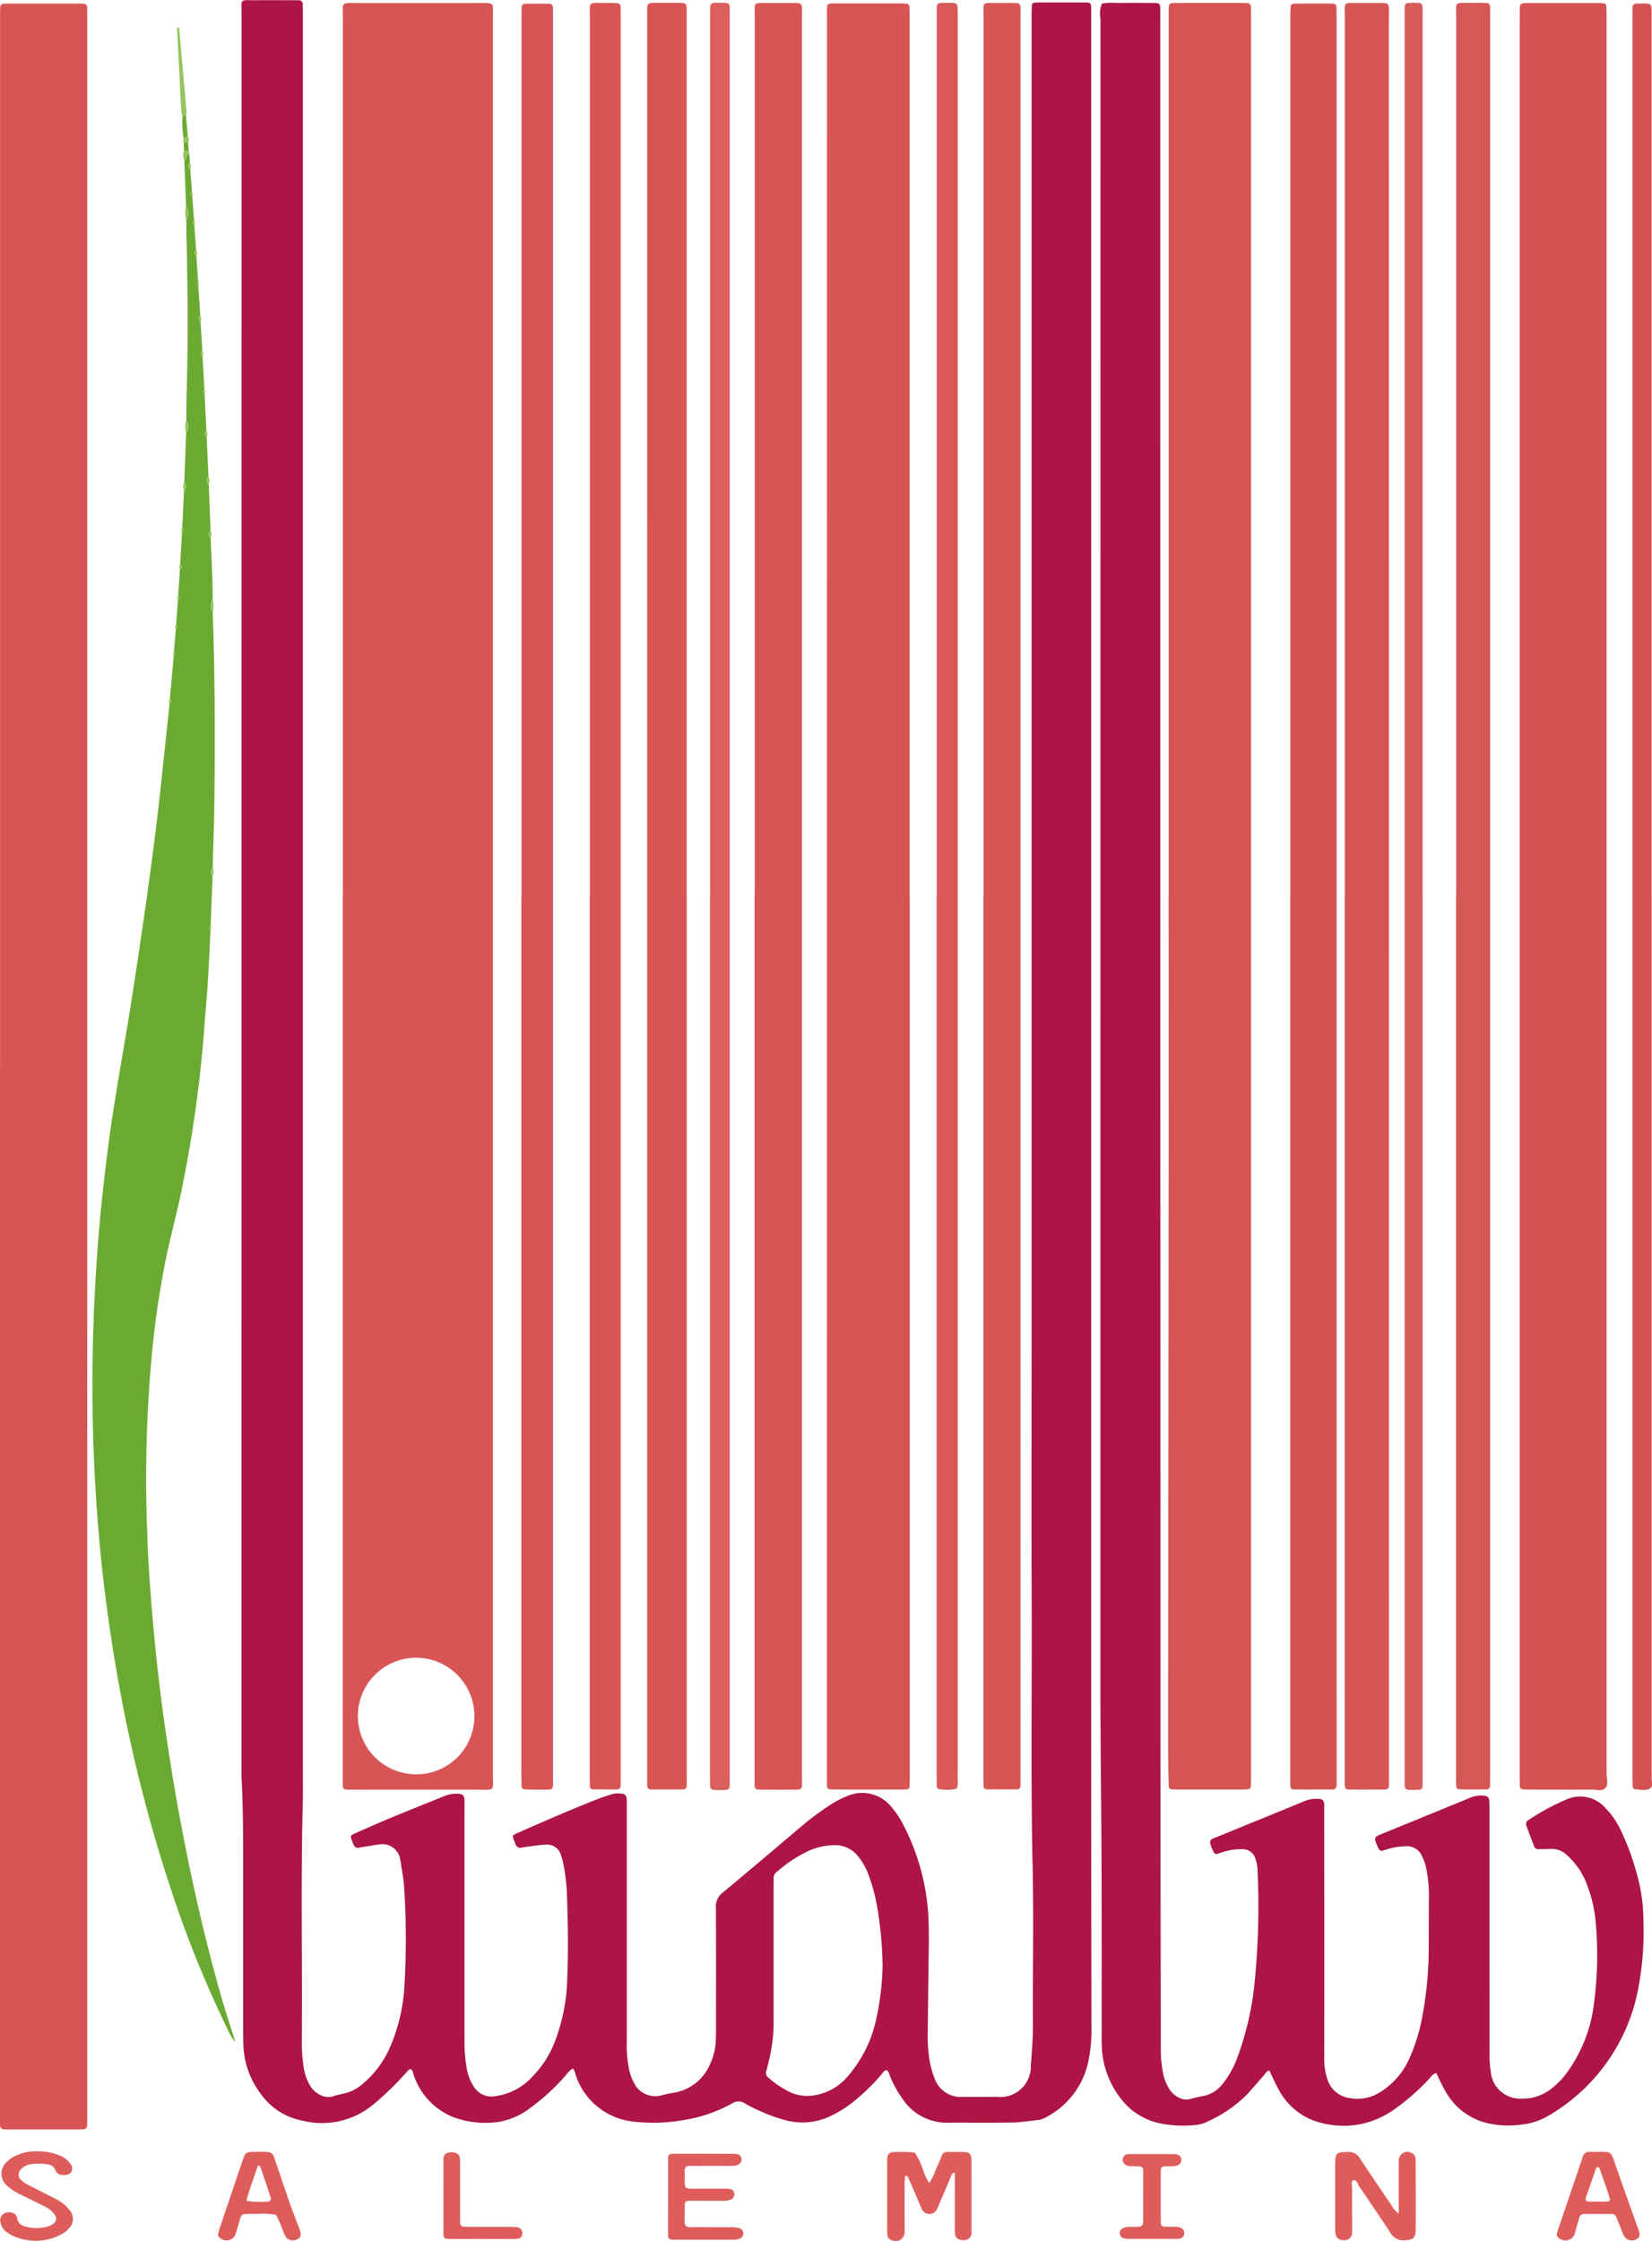<svg xmlns="http://www.w3.org/2000/svg" width="131.746" height="178.695" viewBox="0 0 131.746 178.695">
  <g id="Group_1938" data-name="Group 1938" transform="translate(-804.751 -402.988)">
    <path id="Path_2987" data-name="Path 2987" d="M845.664,549.348a2.562,2.562,0,0,1,.266-.154c2.205-.969,4.409-1.94,6.655-2.811.28-.109.572-.187.854-.293a1.881,1.881,0,0,1,.729-.088c.428.012.547.119.568.525.011.219,0,.438,0,.657v18.573a9.557,9.557,0,0,0,.175,2.206,3.989,3.989,0,0,0,.588,1.433,1.9,1.9,0,0,0,1.882.708c.347-.078.691-.177,1.042-.228a3.812,3.812,0,0,0,3-2.4,4.543,4.543,0,0,0,.41-1.75c.016-.383.019-.767.019-1.15,0-3.15.01-6.3-.009-9.451a1.365,1.365,0,0,1,.524-1.2c2.131-1.764,4.233-3.563,6.349-5.345a21.353,21.353,0,0,1,2.174-1.618,7.173,7.173,0,0,1,1.375-.732,2.99,2.99,0,0,1,3.57.839,7.26,7.26,0,0,1,.992,1.505,18.009,18.009,0,0,1,1.953,7.072c.037.795.054,1.587.043,2.382-.036,2.356-.059,4.711-.086,7.067a11.5,11.5,0,0,0,.179,2.371,7.187,7.187,0,0,0,.368,1.259,2.209,2.209,0,0,0,2.232,1.473c.85.005,1.7,0,2.548,0l.246,0a2.432,2.432,0,0,0,2.649-2.524c.089-1.117.173-2.236.167-3.362-.022-4.192.066-8.384-.026-12.574-.154-7.01-.044-14.019-.073-21.029-.029-7.04-.006-14.08-.006-21.12V425.358q0-10.52,0-21.038,0-.451.02-.9a.222.222,0,0,1,.207-.216,1.659,1.659,0,0,1,.244-.018c1.26,0,2.52-.005,3.781,0,.463,0,.489.039.5.532.005.192,0,.384,0,.576q0,67.182,0,134.363,0,12.943.019,25.886a12.387,12.387,0,0,1-.221,2.7,6.517,6.517,0,0,1-3.27,4.506,1.967,1.967,0,0,1-.761.294c-.708.07-1.414.186-2.123.2-1.671.03-3.342,0-5.013.013a4.243,4.243,0,0,1-3.648-1.86,9.06,9.06,0,0,1-1-1.786c-.083-.191-.093-.436-.32-.55-.231.069-.325.281-.466.439a17.135,17.135,0,0,1-2.187,2.106,9.319,9.319,0,0,1-1.735,1.09,5.149,5.149,0,0,1-3.676.355,11.88,11.88,0,0,1-1.855-.656,12.824,12.824,0,0,1-1.324-.654.922.922,0,0,0-1.055-.022,11.768,11.768,0,0,1-3.945,1.339,13.828,13.828,0,0,1-3.929.111,5.441,5.441,0,0,1-4.6-3.717c-.07-.176-.074-.379-.241-.518a2.085,2.085,0,0,0-.571.568,17.5,17.5,0,0,1-2.777,2.553,5.714,5.714,0,0,1-2.6,1.144,7.4,7.4,0,0,1-3.558-.38,5.451,5.451,0,0,1-3.084-3.127c-.076-.175-.12-.364-.184-.544-.058-.161-.2-.208-.3-.1-.172.176-.335.36-.5.542a23.044,23.044,0,0,1-2.32,2.207,6.376,6.376,0,0,1-5.633,1.3,5.259,5.259,0,0,1-3.322-2.1,6.817,6.817,0,0,1-1.41-3.875c-.011-.41-.022-.821-.022-1.232q0-6.985,0-13.97c0-2.055-.021-4.109-.126-6.161-.016-.3-.006-.6-.006-.9q0-69.852.005-139.7c0-1.355-.193-1.136,1.184-1.152.931-.011,1.862,0,2.794,0q.287,0,.575.005a.291.291,0,0,1,.32.3c.016.273.015.547.015.821q0,13.518,0,27.037,0,56.209,0,112.421c0,1.1.018,2.192-.009,3.287-.158,6.3-.025,12.6-.073,18.9a13.316,13.316,0,0,0,.133,1.965,4.072,4.072,0,0,0,.478,1.475,1.962,1.962,0,0,0,.877.837,1.384,1.384,0,0,0,.958.11,7.463,7.463,0,0,1,.793-.209,3.4,3.4,0,0,0,1.723-.89,7.869,7.869,0,0,0,2.07-2.827,14.2,14.2,0,0,0,1.15-4.85,63.823,63.823,0,0,0-.021-7.884c-.034-.654-.172-1.3-.263-1.952a2.034,2.034,0,0,0-.046-.242,1.429,1.429,0,0,0-1.73-1.231c-.272.02-.541.079-.812.122-.243.039-.488.071-.728.122a.356.356,0,0,1-.453-.242c-.031-.076-.061-.152-.093-.228-.2-.456-.19-.492.235-.681.876-.388,1.75-.779,2.635-1.147,1.44-.6,2.887-1.181,4.333-1.764a2.651,2.651,0,0,1,1.279-.237c.31.032.432.145.45.468.013.246.005.493.005.739q0,9.246,0,18.491a12.7,12.7,0,0,0,.151,2.045,4.023,4.023,0,0,0,.586,1.609,1.674,1.674,0,0,0,1.756.76,4.9,4.9,0,0,0,2.965-1.6,8.086,8.086,0,0,0,1.809-2.908,14.934,14.934,0,0,0,.923-4.737c.094-2.217.069-4.437-.015-6.655a15.288,15.288,0,0,0-.29-2.61,6.748,6.748,0,0,0-.191-.713,1.139,1.139,0,0,0-1.184-.829,9.278,9.278,0,0,0-1.06.106c-.3.036-.6.081-.893.13a.4.4,0,0,1-.5-.313C845.781,549.785,845.631,549.61,845.664,549.348Zm29.472,10.446a29.881,29.881,0,0,0-.419-4.681,14.2,14.2,0,0,0-.728-2.689,4.967,4.967,0,0,0-.867-1.48,2.3,2.3,0,0,0-1.808-.819,5.176,5.176,0,0,0-2.218.52,10.948,10.948,0,0,0-2.38,1.6.637.637,0,0,0-.275.559c.014.191,0,.384,0,.575q0,5.3,0,10.6a12.9,12.9,0,0,1-.184,2.453c-.108.564-.238,1.124-.383,1.679a.431.431,0,0,0,.11.512,7.881,7.881,0,0,0,1.762,1.194,3.3,3.3,0,0,0,1.921.257,4.345,4.345,0,0,0,2.667-1.489,10.174,10.174,0,0,0,2.274-4.5A21.659,21.659,0,0,0,875.136,559.794Z" fill="#ac1545"/>
    <path id="Path_2988" data-name="Path 2988" d="M832.093,474.439q0-35.007,0-70.014c0-1.307-.19-1.2,1.164-1.2q4.89,0,9.779,0c1.162,0,1.024-.026,1.024,1.018q0,44.088,0,88.175,0,26.049,0,52.1c0,1.352.183,1.175-1.169,1.179-3.232.007-6.464,0-9.7,0-.192,0-.384,0-.576,0-.508-.014-.523-.026-.535-.5-.007-.246,0-.493,0-.739V474.439Zm10.489,65.433a4.646,4.646,0,1,0-4.688,4.6A4.617,4.617,0,0,0,842.582,539.872Z" fill="#d95555"/>
    <path id="Path_2989" data-name="Path 2989" d="M919.287,568.293c-.3.094-.424.321-.591.494a17.277,17.277,0,0,1-2.581,2.282,7.181,7.181,0,0,1-2.815,1.291,7.051,7.051,0,0,1-3.879-.31,5.313,5.313,0,0,1-2.732-2.5c-.261-.474-.476-.974-.71-1.46-.23.043-.3.241-.426.38-.454.512-.895,1.036-1.359,1.539a10.47,10.47,0,0,1-3.167,2.166,2.407,2.407,0,0,1-.861.252,9.194,9.194,0,0,1-3.1-.164,5.257,5.257,0,0,1-2.853-1.832,7.2,7.2,0,0,1-1.6-4.4c-.009-.383,0-.767,0-1.15-.012-6.081.01-12.162-.049-18.242-.031-3.15-.055-6.3-.055-9.449q0-66.355.005-132.711a2.078,2.078,0,0,1,.11-1.2,4.038,4.038,0,0,1,1.14-.054q1.521-.014,3.041,0c.419,0,.462.056.474.483.008.274,0,.548,0,.822q0,67.958.016,135.915.008,12.94.03,25.882a9.685,9.685,0,0,0,.175,1.96,3.733,3.733,0,0,0,.464,1.222,1.836,1.836,0,0,0,.989.822,1.122,1.122,0,0,0,.72.036,9.9,9.9,0,0,1,1.039-.241,2.569,2.569,0,0,0,1.56-.987,7.687,7.687,0,0,0,1.156-2.071,24.224,24.224,0,0,0,1.326-5.493,61.371,61.371,0,0,0,.291-9.352,3.3,3.3,0,0,0-.185-1.045,1.037,1.037,0,0,0-.984-.733,4.559,4.559,0,0,0-1.46.188c-.185.047-.365.115-.547.177a.25.25,0,0,1-.331-.151,4.082,4.082,0,0,1-.232-.525c-.108-.33-.036-.457.257-.572.968-.38,1.926-.784,2.889-1.177,1.444-.59,2.893-1.169,4.329-1.775a2.552,2.552,0,0,1,1.205-.168.349.349,0,0,1,.359.37c.014.163.009.328.009.492q.006,6.2.011,12.408c0,2.465-.008,4.93-.006,7.394a5,5,0,0,0,.255,1.7,2.172,2.172,0,0,0,1.882,1.5,3.318,3.318,0,0,0,2.286-.467,6,6,0,0,0,2.283-2.523,14.434,14.434,0,0,0,1.141-3.671,29.806,29.806,0,0,0,.485-5.146c.007-1.534.008-3.067.017-4.6a10.6,10.6,0,0,0-.194-1.8,3.778,3.778,0,0,0-.355-1.089,1.3,1.3,0,0,0-1.31-.8,5.459,5.459,0,0,0-1.686.311c-.3.108-.385.057-.518-.217-.048-.1-.09-.2-.129-.3-.174-.452-.141-.541.328-.733,2.405-.987,4.814-1.964,7.217-2.956a2.251,2.251,0,0,1,1.126-.126.346.346,0,0,1,.322.321,4.552,4.552,0,0,1,.026.573q0,5.916,0,11.833,0,4.026.008,8.053a8,8,0,0,0,.095,1.227,2.346,2.346,0,0,0,2.482,2.137,3.639,3.639,0,0,0,2.3-.751,6.407,6.407,0,0,0,1.455-1.551,11.678,11.678,0,0,0,1.991-5.243,29.612,29.612,0,0,0,.159-6.312,10.988,10.988,0,0,0-.8-3.424,5.846,5.846,0,0,0-1.505-2.127,1.759,1.759,0,0,0-1.259-.506c-.328.011-.656.016-.984.025a.35.35,0,0,1-.384-.237c-.2-.538-.409-1.073-.606-1.612a.374.374,0,0,1,.178-.489,18.3,18.3,0,0,1,3.031-1.634,2.656,2.656,0,0,1,3.022.622,6.406,6.406,0,0,1,1.235,1.731,19.837,19.837,0,0,1,1.339,3.612,13.424,13.424,0,0,1,.518,3.564,24.591,24.591,0,0,1-.489,5.96,14.939,14.939,0,0,1-7.309,9.867,5.186,5.186,0,0,1-1.955.578,7.241,7.241,0,0,1-2.451-.068,5.138,5.138,0,0,1-3.555-2.55C919.768,569.326,919.551,568.821,919.287,568.293Z" fill="#ac1545"/>
    <path id="Path_2990" data-name="Path 2990" d="M804.756,488.057V404.481c0-.3,0-.6.012-.9a.291.291,0,0,1,.313-.3c.137-.007.274-.009.411-.009q2.753,0,5.506,0c.137,0,.274,0,.41.011a.289.289,0,0,1,.293.322q.008.411.007.822,0,19.434,0,38.87,0,64.1,0,128.2c0,.328,0,.657-.01.985a.294.294,0,0,1-.316.3c-.136.006-.273.008-.41.009H805.47c-.137,0-.274,0-.411-.011a.3.3,0,0,1-.3-.323c-.012-.246-.012-.493-.012-.739V488.057Z" fill="#d95555"/>
    <path id="Path_2991" data-name="Path 2991" d="M925.948,474.494v-70.02c0-.3.006-.6.008-.9a.3.3,0,0,1,.291-.328,3.491,3.491,0,0,1,.409-.019q2.794,0,5.589,0a2.668,2.668,0,0,1,.409.026.239.239,0,0,1,.206.224c.015.273.016.547.016.821q0,20.668,0,41.338,0,49.392,0,98.784c0,.4.187.89-.124,1.177-.271.251-.734.09-1.111.093-1.589.01-3.178,0-4.767,0-.219,0-.438,0-.657-.013a.249.249,0,0,1-.257-.259c-.01-.273-.014-.547-.014-.821q0-26.175,0-52.351V474.494Z" fill="#d55252"/>
    <path id="Path_2992" data-name="Path 2992" d="M897.953,474.438V404.347c0-.247-.006-.493.005-.74.013-.294.091-.375.409-.38.712-.01,1.424-.005,2.136-.006q1.562,0,3.123,0c.191,0,.384,0,.574.014a.3.3,0,0,1,.313.312c.01.273.011.547.011.821q0,29.95,0,59.9,0,40.14,0,80.28c0,.3-.006.6-.021.9a.225.225,0,0,1-.209.214,3.1,3.1,0,0,1-.409.023q-2.67,0-5.341,0c-.109,0-.219-.005-.328-.01a.242.242,0,0,1-.258-.254c-.02-.711-.045-1.422-.046-2.133q-.009-3.7,0-7.4.018-17.912.035-35.823.009-12.819,0-25.637Z" fill="#d65453"/>
    <path id="Path_2993" data-name="Path 2993" d="M877.3,474.486v69.921c0,.3.005.6-.006.9-.011.32-.059.373-.4.375-1.4.007-2.793.005-4.19.005-.548,0-1.095,0-1.643-.007-.282-.005-.344-.07-.358-.333-.01-.219-.006-.438-.006-.658q0-70.209.005-140.418c0-1.115-.107-1.007,1.017-1.01,1.561-.005,3.123,0,4.684,0,.218,0,.437.009.655.025a.219.219,0,0,1,.213.207c.018.246.024.492.024.738q0,7.355,0,14.708v55.543Z" fill="#d75354"/>
    <path id="Path_2994" data-name="Path 2994" d="M864.942,474.4q0-35.046,0-70.091c0-1.21-.164-1.077,1.1-1.085.74,0,1.479-.007,2.219.006.365.007.432.086.447.437.008.219,0,.438,0,.657q0,70.09,0,140.182c0,1.357.184,1.177-1.16,1.189-.767.007-1.533,0-2.3-.006a.277.277,0,0,1-.314-.294q-.008-.453-.008-.9V474.4Z" fill="#d85555"/>
    <path id="Path_2995" data-name="Path 2995" d="M821.553,445.893c.05,1.645.177,3.287.15,4.935a.854.854,0,0,0,.017.983c.162,4.883.187,9.768.134,14.653-.021,1.91-.09,3.82-.137,5.729a.452.452,0,0,0-.012.654l-.155,3.949c-.142.105-.154.213-.009.325-.067,1.34-.122,2.681-.205,4.02-.067,1.093-.167,2.184-.255,3.275a101.782,101.782,0,0,1-1.987,14.14c-.34,1.522-.732,3.033-1.058,4.558a71.854,71.854,0,0,0-1.1,7.138,106.735,106.735,0,0,0-.444,14.936c.065,2.217.223,4.43.412,6.641.2,2.32.442,4.635.743,6.943q.585,4.479,1.4,8.922c.705,3.823,1.523,7.621,2.5,11.385.521,2.014,1.081,4.016,1.741,5.99.074.224.136.452.229.763a4.075,4.075,0,0,1-.633-1.063,88.69,88.69,0,0,1-4.571-11.337,118.571,118.571,0,0,1-4.008-15.739q-.879-4.769-1.407-9.586a137.964,137.964,0,0,1-.744-17.638q.086-4.11.4-8.206c.217-2.813.527-5.615.9-8.412.456-3.42,1.1-6.809,1.645-10.215.432-2.7.834-5.411,1.222-8.121q.489-3.414.911-6.837c.211-1.684.381-3.373.563-5.061.165-1.524.323-3.049.483-4.574.14-.1.168-.208.021-.326l.309-3.454c.14-.1.167-.21.019-.327l.149-1.811c.141-.1.163-.21.017-.326l.149-1.975c.142-.1.161-.211.014-.326l.148-2.139c.141-.1.161-.212.013-.327l.154-2.633c.142-.1.157-.212.01-.326l.149-2.96a.45.45,0,0,0,.018-.655q.072-1.974.146-3.947a.851.851,0,0,0,.017-.985c.008-.763,0-1.527.025-2.289.126-4.172.089-8.343-.019-12.515-.01-.381,0-.763-.006-1.144a1.138,1.138,0,0,0-.02-1.149l-.141-3.619c.184-.151.1-.49.39-.566l.056.737a.3.3,0,0,0,.025.491l.144,1.81c-.15.116-.125.224.017.327l.148,1.974c-.151.116-.126.224.015.327l.145,1.975a.3.3,0,0,0,.022.49l.147,2.139c-.15.115-.128.223.014.327l.149,2.3a.3.3,0,0,0,.019.491l.144,2.3a.3.3,0,0,0,.019.49l.149,2.632c-.148.114-.13.223.012.326q.075,1.48.151,2.962a.3.3,0,0,0,.015.49l.147,3.126a.451.451,0,0,0,.018.655q.073,1.809.146,3.619A.451.451,0,0,0,821.553,445.893Z" fill="#6baa32"/>
    <path id="Path_2996" data-name="Path 2996" d="M912,474.406q0-35.043,0-70.085c0-1.22-.158-1.1,1.087-1.1.657,0,1.315-.006,1.972.005.357.005.437.091.455.433.01.219,0,.438,0,.657q0,70.125.01,140.251c0,.273,0,.547-.012.821a.285.285,0,0,1-.314.3c-.958,0-1.917.006-2.875,0-.243,0-.316-.1-.326-.372s-.006-.547-.006-.821q0-29.7,0-59.4V474.406Z" fill="#d65655"/>
    <path id="Path_2997" data-name="Path 2997" d="M907.652,474.41q0-35,0-70.007,0-.452.026-.9a.225.225,0,0,1,.212-.211,1,1,0,0,1,.162-.02c.959,0,1.917-.007,2.876,0,.326,0,.391.073.407.378.012.219.007.438.007.657q0,70.173.005,140.344c0,.246,0,.493-.008.739a.279.279,0,0,1-.316.295c-1.013,0-2.027.005-3.04,0-.257,0-.32-.08-.331-.362s-.006-.547-.006-.821V474.41Z" fill="#d55252"/>
    <path id="Path_2998" data-name="Path 2998" d="M859.52,474.483v70c0,.3,0,.6-.008.9a.279.279,0,0,1-.314.3c-.822,0-1.643.008-2.465,0-.274,0-.348-.079-.362-.33-.012-.219-.008-.438-.008-.657q0-70.25.005-140.5c0-1.041-.1-.982.969-.981.575,0,1.151-.007,1.726.006.368.009.435.084.449.433.009.219,0,.438,0,.657v70.167Z" fill="#d85555"/>
    <path id="Path_2999" data-name="Path 2999" d="M883.189,474.495q0-35.046,0-70.093c0-1.344-.191-1.168,1.169-1.182.466,0,.932-.005,1.4.011.295.01.37.1.383.412.009.219,0,.438,0,.657q0,70.176,0,140.351c0,.246,0,.493-.009.739,0,.151-.073.279-.233.281q-1.231.013-2.463,0a.242.242,0,0,1-.247-.265c-.009-.3-.012-.6-.012-.9V474.495Z" fill="#d85555"/>
    <path id="Path_3000" data-name="Path 3000" d="M920.877,474.409q0-35.008,0-70.017c0-1.328-.182-1.165,1.179-1.176.384,0,.768-.006,1.151.005.3.01.37.085.384.4.008.191,0,.383,0,.575q0,70.223,0,140.445c0,.246,0,.493-.009.739a.284.284,0,0,1-.313.3c-.712,0-1.424.005-2.136-.005a.254.254,0,0,1-.254-.268c-.009-.246-.014-.493-.014-.739q0-27.243,0-54.485V474.409Z" fill="#d65856"/>
    <path id="Path_3001" data-name="Path 3001" d="M851.794,474.5q0-35.087,0-70.174c0-1.236-.156-1.1,1.081-1.106.356,0,.713,0,1.068.018a.294.294,0,0,1,.3.317c.005.246.009.492.009.739q0,36.73,0,73.461,0,33.4,0,66.806,0,.41-.007.821a.28.28,0,0,1-.31.3q-.943,0-1.889-.008a.244.244,0,0,1-.252-.261c-.009-.274-.012-.548-.012-.822q0-26.624,0-53.247,0-8.423,0-16.845Z" fill="#d95555"/>
    <path id="Path_3002" data-name="Path 3002" d="M846.341,474.5q0-35.008,0-70.016c0-.3,0-.6.011-.9a.287.287,0,0,1,.313-.3q.945-.006,1.889,0c.2,0,.29.13.293.32.006.3.008.6.008.9q0,60.36,0,120.719,0,9.738,0,19.476c0,1.115.12.987-1.023.995-.411,0-.821-.005-1.232-.016a.245.245,0,0,1-.253-.261c-.011-.3-.014-.6-.014-.9q0-35.007,0-70.015Z" fill="#d85555"/>
    <path id="Path_3003" data-name="Path 3003" d="M879.455,474.5V404.659c0-.219,0-.438,0-.658,0-.751-.049-.794.749-.787.959.008.925-.071.925.952q0,43.755,0,87.51,0,26.418,0,52.835a.751.751,0,0,1,0,.082c-.036.346.1.709-.112,1.036a3.789,3.789,0,0,1-1.38.028c-.127-.015-.172-.13-.176-.243-.011-.273-.015-.547-.015-.821q0-24.651,0-49.3V474.5Z" fill="#d85958"/>
    <path id="Path_3004" data-name="Path 3004" d="M861.381,474.5V404.648c0-.191,0-.383,0-.575-.005-.917-.043-.869.921-.863.635,0,.637.009.646.643,0,.191,0,.383,0,.575q0,69.932,0,139.865c0,.164,0,.328,0,.493-.009,1,.119.945-1.008.944-.082,0-.164,0-.246-.01-.185-.017-.31-.1-.316-.3-.007-.246-.009-.493-.009-.739q0-33.733,0-67.468V474.5Z" fill="#da5f5d"/>
    <path id="Path_3005" data-name="Path 3005" d="M918.205,474.48q0,35.046,0,70.09c0,.3,0,.6-.013.9a.222.222,0,0,1-.2.218,3.288,3.288,0,0,1-.408.032c-.81.018-.815.017-.815-.8q0-18.735,0-37.469,0-51.519,0-103.038c0-.219,0-.439,0-.658.011-.493.043-.536.5-.54,1.027-.009.931-.057.931.93q0,35.168,0,70.335Z" fill="#d75b59"/>
    <path id="Path_3006" data-name="Path 3006" d="M936.468,474.578v69.687a4.03,4.03,0,0,1,0,.411c-.031.317.156.747-.126.928-.338.217-.8.086-1.2.058a.216.216,0,0,1-.188-.23c-.01-.3-.017-.6-.017-.9V502.947q0-49.224,0-98.449c0-.3,0-.6.008-.9a.289.289,0,0,1,.3-.32c.137-.008.274-.01.411-.011.806-.005.811-.005.811.806q0,15.08,0,30.159v40.35Z" fill="#d55252"/>
    <path id="Path_3007" data-name="Path 3007" d="M878.858,577.06a4.34,4.34,0,0,0,.518-1.054c.175-.371.332-.751.484-1.132a.42.42,0,0,1,.443-.286c.466.005.932-.01,1.4.01.354.015.486.163.515.512.012.136.007.274.007.411V580.7a2.017,2.017,0,0,0,0,.246c.079.653-.649.837-1.1.552a.423.423,0,0,1-.209-.335c-.012-.192-.014-.383-.014-.575q0-1.767,0-3.533v-.814c-.215-.009-.242.146-.291.26-.337.779-.666,1.562-1,2.341a1.885,1.885,0,0,1-.222.436.663.663,0,0,1-1.1-.083c-.281-.623-.538-1.258-.808-1.886-.107-.251-.219-.5-.338-.746-.017-.037-.079-.06-.125-.073s-.1.023-.1.094c-.01.218-.024.436-.024.654q0,1.6,0,3.205c0,.164.006.329,0,.493a.72.72,0,0,1-1.084.662.453.453,0,0,1-.29-.371,3.718,3.718,0,0,1-.02-.409q0-2.712,0-5.423a2.975,2.975,0,0,1,.008-.328.468.468,0,0,1,.472-.469.567.567,0,0,1,.082,0,11.061,11.061,0,0,1,1.638.041,5.152,5.152,0,0,1,.665,1.394A4.354,4.354,0,0,0,878.858,577.06Z" fill="#de5d5b"/>
    <path id="Path_3008" data-name="Path 3008" d="M916.3,579.512v-3.9c0-.11,0-.219,0-.328a.693.693,0,0,1,1.108-.567.448.448,0,0,1,.218.33,3.483,3.483,0,0,1,.029.49c0,1.722.006,3.445,0,5.168,0,.737-.185.9-.922.926a1.148,1.148,0,0,1-1.089-.583c-.823-1.257-1.666-2.5-2.517-3.742-.123-.18-.186-.547-.47-.449-.176.061-.073.4-.075.6-.008,1.012,0,2.023,0,3.035,0,.164.008.329,0,.492a.6.6,0,0,1-.685.635.594.594,0,0,1-.649-.59,4.458,4.458,0,0,1-.017-.491c0-1.641,0-3.281,0-4.922,0-.954.088-1.015,1.029-1.025a1,1,0,0,1,.945.506c.824,1.258,1.675,2.5,2.517,3.743A2,2,0,0,0,916.3,579.512Z" fill="#de5d5b"/>
    <path id="Path_3009" data-name="Path 3009" d="M858.034,578.187c0-.959-.005-1.918,0-2.876,0-.566.012-.573.622-.577,1.041-.006,2.081,0,3.122,0,.438,0,.877,0,1.315,0a2.282,2.282,0,0,1,.489.041.4.4,0,0,1,.3.349.435.435,0,0,1-.185.428.986.986,0,0,1-.628.146c-.821,0-1.643-.007-2.465,0-1.46.015-1.226-.186-1.249,1.271,0,.027,0,.055,0,.082.022.4.069.448.506.465.191.008.383,0,.575,0,.657,0,1.314,0,1.972,0a3.892,3.892,0,0,1,.572.031.369.369,0,0,1,.323.324.443.443,0,0,1-.215.487,1.477,1.477,0,0,1-.721.121q-.985,0-1.972,0c-.192,0-.384-.005-.575,0-.41.017-.47.061-.462.494.033,1.909-.326,1.579,1.573,1.611.712.012,1.425,0,2.137.005a3.294,3.294,0,0,1,.648.074.441.441,0,0,1,.313.434.431.431,0,0,1-.33.417,1.535,1.535,0,0,1-.4.071q-2.424.006-4.847,0a1.3,1.3,0,0,1-.164-.015.262.262,0,0,1-.249-.272c-.01-.438-.01-.876-.011-1.315Q858.033,579.091,858.034,578.187Z" fill="#de5d5b"/>
    <path id="Path_3010" data-name="Path 3010" d="M825.4,574.577c1.175-.012,1.062,0,1.417,1.04.557,1.629,1.082,3.27,1.728,4.867.051.127.1.256.138.386.111.347.038.556-.232.684a.727.727,0,0,1-.894-.165,3.7,3.7,0,0,1-.242-.517,8.084,8.084,0,0,0-.555-1.274,5.926,5.926,0,0,0-1.463-.07c-.219-.011-.438-.005-.657,0-.627.009-.627.01-.794.578-.092.315-.173.633-.279.944a.781.781,0,0,1-1.3.372.289.289,0,0,1-.126-.287c.043-.186.1-.369.159-.549q.876-2.6,1.758-5.206c.269-.794.272-.793,1.1-.8Zm.09,1.124-.172-.024c-.3.923-.665,1.826-.92,2.814a8.082,8.082,0,0,0,1.651.053c.256,0,.352-.123.274-.364C826.054,577.351,825.77,576.527,825.491,575.7Z" fill="#de5d5b"/>
    <path id="Path_3011" data-name="Path 3011" d="M932.147,574.58c1.106-.005,1.061-.059,1.433,1.023.559,1.628,1.148,3.246,1.726,4.868.036.1.082.2.118.306.151.432.1.642-.176.773a.722.722,0,0,1-.992-.283c-.124-.241-.207-.5-.309-.758-.092-.228-.19-.454-.274-.685a.42.42,0,0,0-.439-.294l-2.133,0a.383.383,0,0,0-.409.322c-.1.4-.236.786-.332,1.184a.793.793,0,0,1-1.307.4.33.33,0,0,1-.133-.362,4.887,4.887,0,0,1,.146-.469l1.791-5.28c.035-.1.071-.206.1-.311a.562.562,0,0,1,.612-.434C931.764,574.586,931.956,574.58,932.147,574.58Zm.036,3.964c.244,0,.488,0,.732,0,.161,0,.27-.1.218-.255-.264-.8-.541-1.591-.817-2.384a.2.2,0,0,0-.109-.1c-.1-.039-.152.037-.178.11-.269.768-.538,1.536-.8,2.307-.069.205.012.318.218.326C931.694,578.552,931.938,578.545,932.183,578.544Z" fill="#de5d5b"/>
    <path id="Path_3012" data-name="Path 3012" d="M807.885,574.54a4.385,4.385,0,0,1,1.675.35,1.817,1.817,0,0,1,.858.733.5.5,0,0,1-.387.787c-.372.048-.717.024-.879-.4a.708.708,0,0,0-.639-.441,4.378,4.378,0,0,0-1.308,0,1.307,1.307,0,0,0-.841.466.56.56,0,0,0,.024.749,2.4,2.4,0,0,0,.746.5c.683.345,1.364.7,2.048,1.039a3.308,3.308,0,0,1,1.084.862,1.072,1.072,0,0,1-.065,1.548,1.882,1.882,0,0,1-.515.4,4.349,4.349,0,0,1-3.874.157,3.21,3.21,0,0,1-.561-.339,1.143,1.143,0,0,1-.443-.67.667.667,0,0,1,.194-.744.837.837,0,0,1,.859-.046.489.489,0,0,1,.257.394.8.8,0,0,0,.659.647,3.151,3.151,0,0,0,1.859-.028,1.3,1.3,0,0,0,.362-.184.5.5,0,0,0,.116-.722,2.057,2.057,0,0,0-.816-.669q-.952-.48-1.912-.947a4.186,4.186,0,0,1-1.029-.667,1.251,1.251,0,0,1-.053-1.943,2.354,2.354,0,0,1,.819-.537A3.918,3.918,0,0,1,807.885,574.54Z" fill="#de5d5b"/>
    <path id="Path_3013" data-name="Path 3013" d="M895.918,578.127c0-.656.007-1.313,0-1.97-.006-.358-.069-.409-.444-.426-.218-.01-.437-.005-.656-.015a.586.586,0,0,1-.426-.214.438.438,0,0,1,.221-.717,1.483,1.483,0,0,1,.326-.029q1.683,0,3.366,0a1.411,1.411,0,0,1,.324.037.444.444,0,0,1,.335.415.457.457,0,0,1-.3.447,1.276,1.276,0,0,1-.318.065c-.136.012-.273.007-.41.006-.6,0-.619.01-.617.663,0,.985,0,1.97,0,2.955q0,.452.01.9a.282.282,0,0,0,.312.3c.3.008.6.01.9.012a.808.808,0,0,1,.466.132.417.417,0,0,1,.184.425.408.408,0,0,1-.288.365,1.619,1.619,0,0,1-.406.042q-1.847,0-3.694,0a1.635,1.635,0,0,1-.483-.067.386.386,0,0,1-.268-.374.406.406,0,0,1,.222-.4,1.39,1.39,0,0,1,.719-.118c.994.006.92.026.923-.951,0-.493,0-.985,0-1.478Z" fill="#de5d5b"/>
    <path id="Path_3014" data-name="Path 3014" d="M843.168,581.521c-.875,0-1.75.006-2.624,0-.364,0-.425-.064-.426-.436-.006-1.941,0-3.881,0-5.822,0-.222,0-.444.244-.561a.907.907,0,0,1,.927.078.532.532,0,0,1,.137.282,4.373,4.373,0,0,1,.018.573q0,1.968,0,3.936,0,.328.006.656a.287.287,0,0,0,.294.32c.218.01.437.011.655.011.985,0,1.969,0,2.953,0a4.3,4.3,0,0,1,.653.035.46.46,0,0,1,.4.531c-.021.234-.163.366-.443.389-.19.015-.382.011-.573.011h-2.214Z" fill="#de5d5b"/>
    <path id="Path_3015" data-name="Path 3015" d="M819.315,412.211a.652.652,0,0,1-.1-.212q-.172-3.276-.332-6.551c0-.1-.041-.211.068-.285.114.018.091.114.1.182q.282,3.184.558,6.37a.837.837,0,0,1-.021.483Z" fill="#97c45f"/>
    <path id="Path_3016" data-name="Path 3016" d="M819.315,412.211l.269-.013.143,1.646-.339.186A8.579,8.579,0,0,1,819.315,412.211Z" fill="#6baa32"/>
    <path id="Path_3017" data-name="Path 3017" d="M819.587,419.429a1.138,1.138,0,0,1,.02,1.149A2.272,2.272,0,0,1,819.587,419.429Z" fill="#97c45f"/>
    <path id="Path_3018" data-name="Path 3018" d="M819.836,415.244c-.294.076-.206.415-.39.566a1.156,1.156,0,0,1-.022-.819l.375.036a1.084,1.084,0,0,1,.057.142C819.862,415.191,819.843,415.219,819.836,415.244Z" fill="#97c45f"/>
    <path id="Path_3019" data-name="Path 3019" d="M821.72,451.811a.854.854,0,0,1-.017-.983A1.632,1.632,0,0,1,821.72,451.811Z" fill="#97c45f"/>
    <path id="Path_3020" data-name="Path 3020" d="M819.607,436.526a.851.851,0,0,1-.017.985A1.631,1.631,0,0,1,819.607,436.526Z" fill="#97c45f"/>
    <path id="Path_3021" data-name="Path 3021" d="M819.388,414.03l.339-.186a.47.47,0,0,1,.026.491l-.351-.012A.329.329,0,0,1,819.388,414.03Z" fill="#97c45f"/>
    <path id="Path_3022" data-name="Path 3022" d="M819.4,414.323l.351.012c.015.231.031.461.046.692l-.375-.036Z" fill="#6baa32"/>
    <path id="Path_3023" data-name="Path 3023" d="M821.553,445.893a.451.451,0,0,1-.015-.654A.79.79,0,0,1,821.553,445.893Z" fill="#97c45f"/>
    <path id="Path_3024" data-name="Path 3024" d="M821.392,441.62a.451.451,0,0,1-.018-.655A.793.793,0,0,1,821.392,441.62Z" fill="#97c45f"/>
    <path id="Path_3025" data-name="Path 3025" d="M819.444,441.458a.45.45,0,0,1-.018.655A.8.8,0,0,1,819.444,441.458Z" fill="#97c45f"/>
    <path id="Path_3026" data-name="Path 3026" d="M821.705,472.847a.452.452,0,0,1,.012-.654A.805.805,0,0,1,821.705,472.847Z" fill="#97c45f"/>
    <path id="Path_3027" data-name="Path 3027" d="M819.917,416.472a.3.3,0,0,1-.025-.491A.47.47,0,0,1,819.917,416.472Z" fill="#97c45f"/>
    <path id="Path_3028" data-name="Path 3028" d="M820.9,431.429a.3.3,0,0,1-.019-.49A.472.472,0,0,1,820.9,431.429Z" fill="#97c45f"/>
    <path id="Path_3029" data-name="Path 3029" d="M821.227,437.839a.3.3,0,0,1-.015-.49A.47.47,0,0,1,821.227,437.839Z" fill="#97c45f"/>
    <path id="Path_3030" data-name="Path 3030" d="M820.408,423.375a.3.3,0,0,1-.022-.49A.47.47,0,0,1,820.408,423.375Z" fill="#97c45f"/>
    <path id="Path_3031" data-name="Path 3031" d="M820.737,428.635a.3.3,0,0,1-.019-.491A.472.472,0,0,1,820.737,428.635Z" fill="#97c45f"/>
    <path id="Path_3032" data-name="Path 3032" d="M819.113,448.032c.148.115.128.223-.013.327A.248.248,0,0,1,819.113,448.032Z" fill="#97c45f"/>
    <path id="Path_3033" data-name="Path 3033" d="M818.952,450.5c.147.115.128.223-.014.326A.248.248,0,0,1,818.952,450.5Z" fill="#97c45f"/>
    <path id="Path_3034" data-name="Path 3034" d="M818.789,452.8c.146.116.124.224-.017.326A.248.248,0,0,1,818.789,452.8Z" fill="#97c45f"/>
    <path id="Path_3035" data-name="Path 3035" d="M818.623,454.936c.148.117.121.225-.019.327A.251.251,0,0,1,818.623,454.936Z" fill="#97c45f"/>
    <path id="Path_3036" data-name="Path 3036" d="M818.295,458.717c.147.118.119.226-.021.326A.251.251,0,0,1,818.295,458.717Z" fill="#97c45f"/>
    <path id="Path_3037" data-name="Path 3037" d="M820.078,418.609c-.142-.1-.167-.211-.017-.327A.248.248,0,0,1,820.078,418.609Z" fill="#97c45f"/>
    <path id="Path_3038" data-name="Path 3038" d="M820.569,425.841c-.142-.1-.164-.212-.014-.327A.248.248,0,0,1,820.569,425.841Z" fill="#97c45f"/>
    <path id="Path_3039" data-name="Path 3039" d="M821.061,434.387c-.142-.1-.16-.212-.012-.326A.247.247,0,0,1,821.061,434.387Z" fill="#97c45f"/>
    <path id="Path_3040" data-name="Path 3040" d="M820.241,420.91c-.141-.1-.166-.211-.015-.327A.248.248,0,0,1,820.241,420.91Z" fill="#97c45f"/>
    <path id="Path_3041" data-name="Path 3041" d="M819.277,445.073c.147.114.132.222-.01.326A.247.247,0,0,1,819.277,445.073Z" fill="#97c45f"/>
    <path id="Path_3042" data-name="Path 3042" d="M821.541,477.121c-.145-.112-.133-.22.009-.325A.248.248,0,0,1,821.541,477.121Z" fill="#97c45f"/>
  </g>
</svg>
